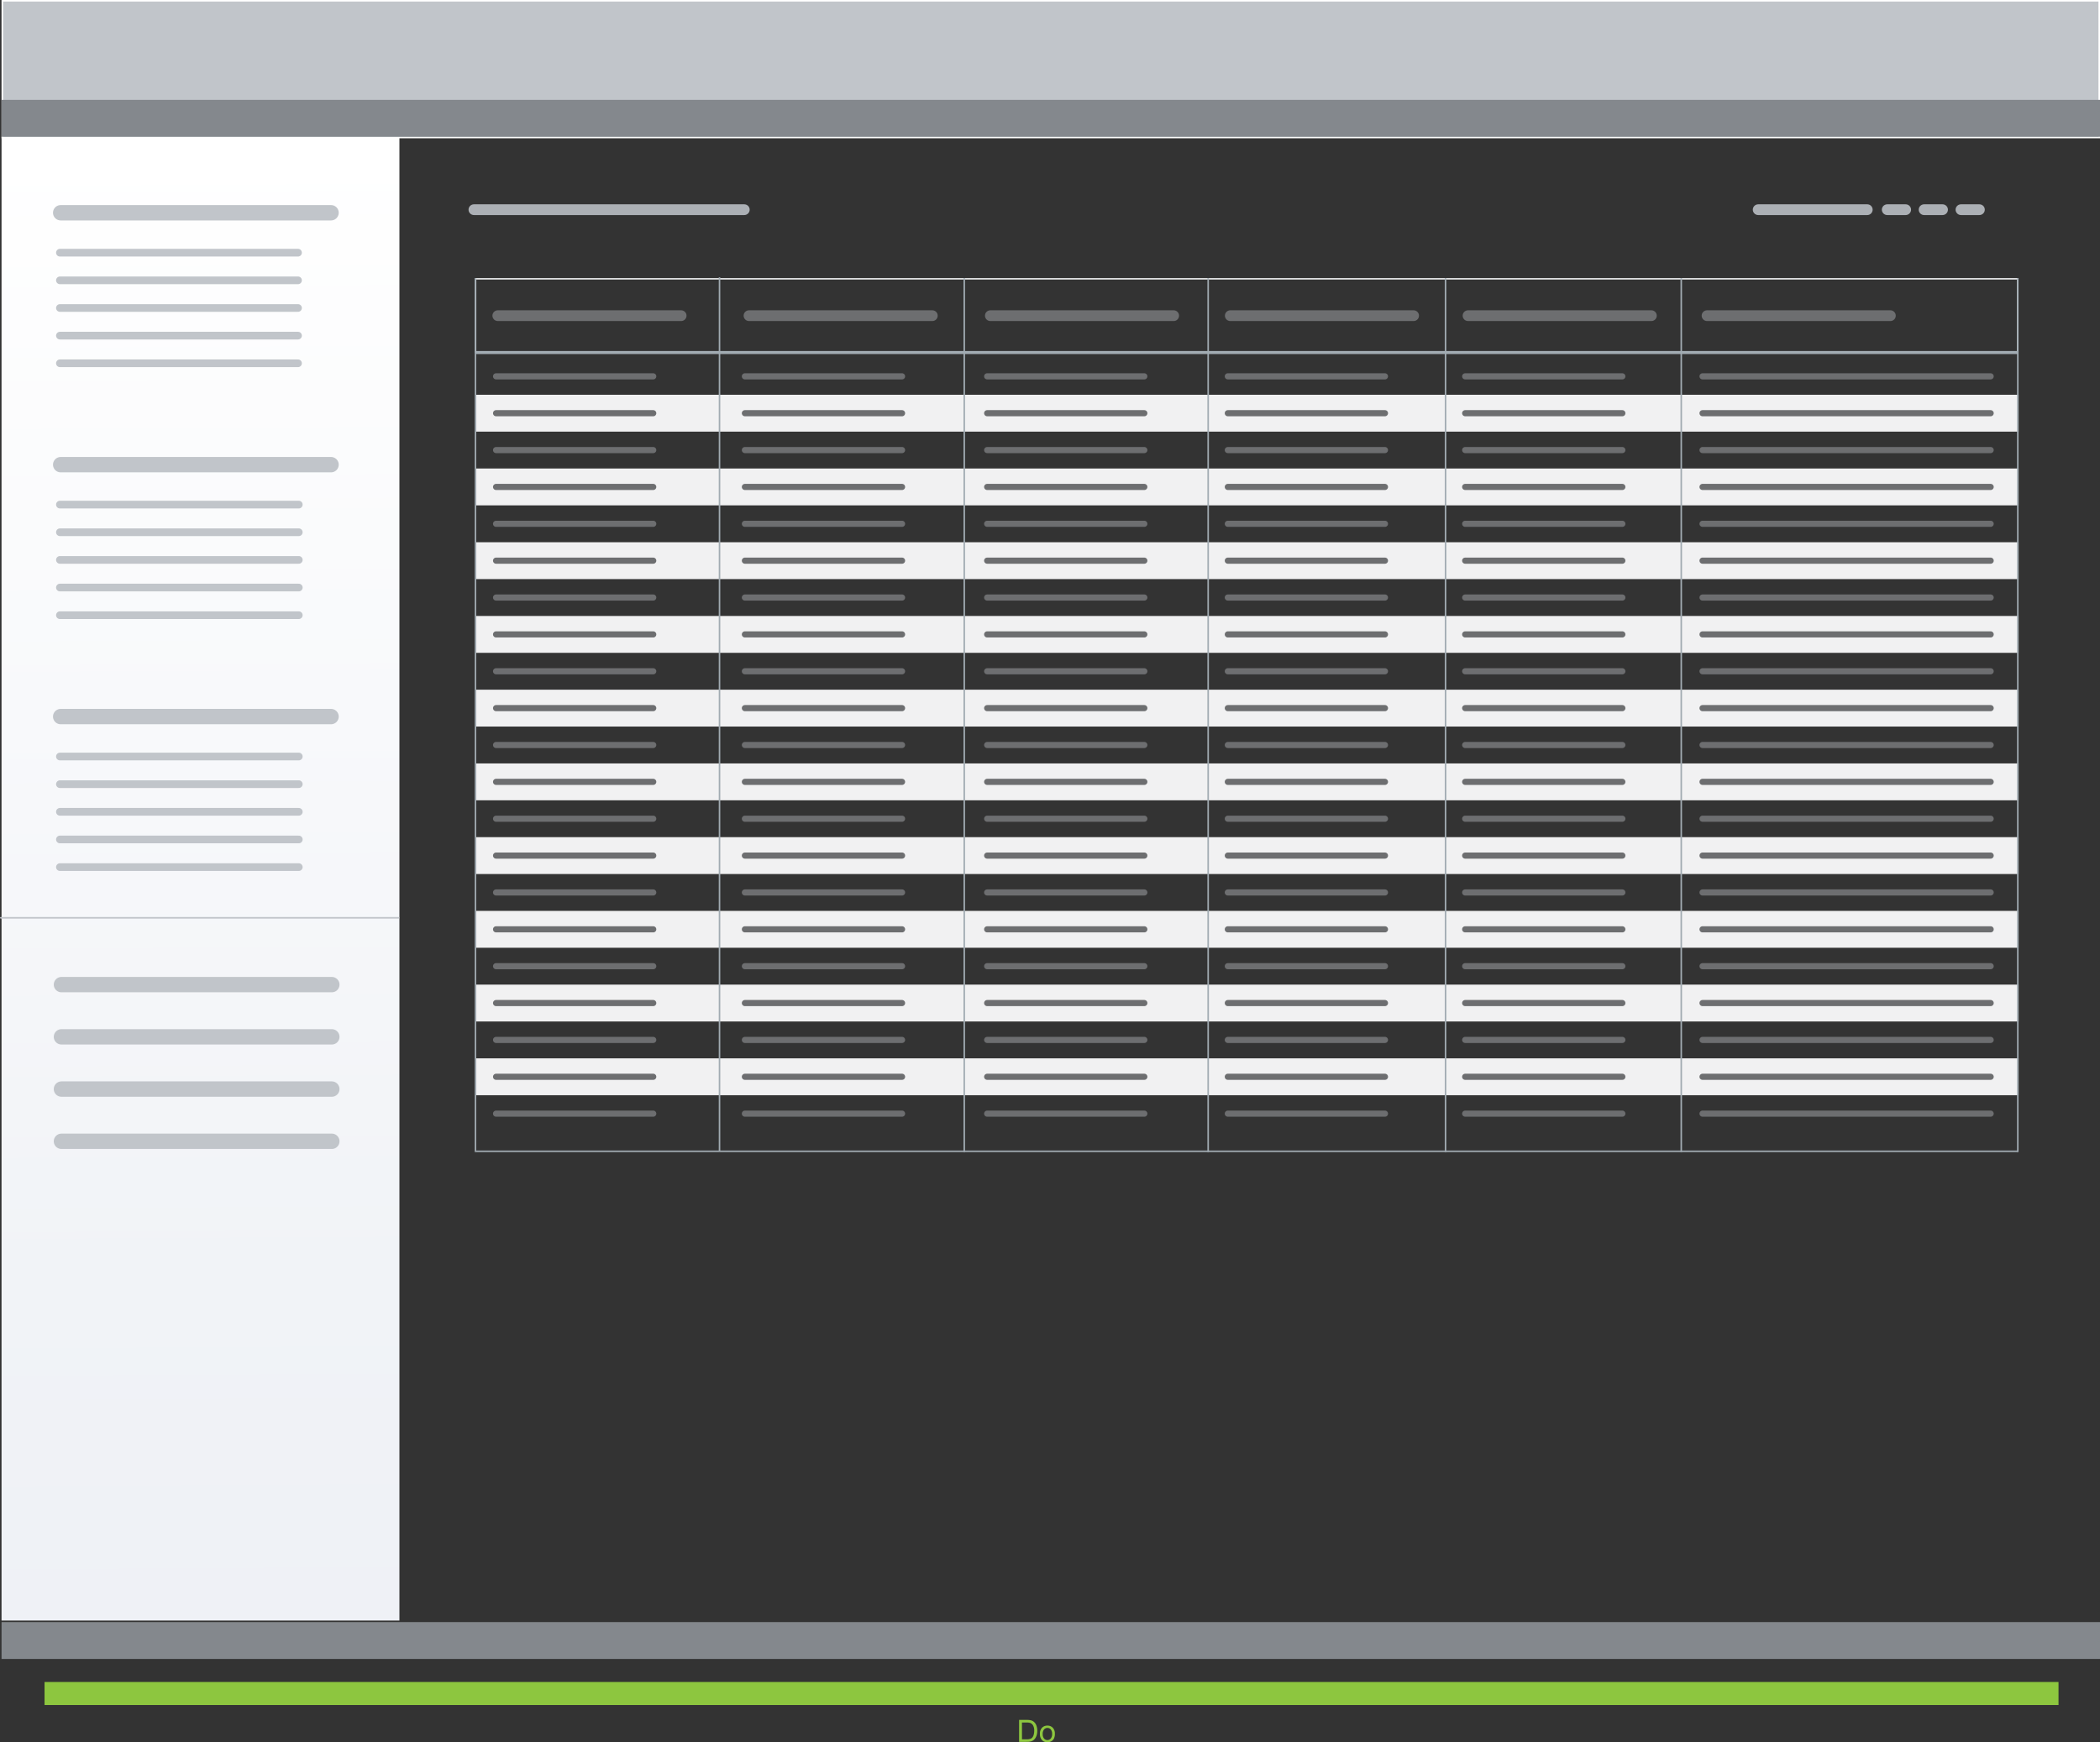 <svg xmlns="http://www.w3.org/2000/svg" xmlns:xlink="http://www.w3.org/1999/xlink" viewBox="0 0 1367 1134.23"><rect x="0" y="0" width="1367" height="1134.23" fill="#333333" stroke="none"/><defs><style>.cls-1{fill:#f1f1f2;}.cls-2{fill:url(#linear-gradient);}.cls-14,.cls-3,.cls-4,.cls-5,.cls-6{fill:none;}.cls-3{stroke:#acb0b5;}.cls-12,.cls-14,.cls-3,.cls-4,.cls-5,.cls-6{stroke-linecap:round;}.cls-12,.cls-13,.cls-14,.cls-15,.cls-3,.cls-4,.cls-5,.cls-6{stroke-miterlimit:10;}.cls-12,.cls-3{stroke-width:7px;}.cls-4,.cls-5,.cls-6{stroke:#c1c5ca;}.cls-4{stroke-width:10px;}.cls-5{stroke-width:5px;}.cls-7{fill:#c1c5ca;}.cls-12,.cls-8{fill:#fff;}.cls-9{fill:#84888d;}.cls-10{fill:#8dc63f;}.cls-11{fill:#dbdcde;}.cls-12,.cls-14{stroke:#6d6e70;}.cls-13,.cls-15{stroke:#a1abb2;}.cls-14{stroke-width:4px;}.cls-15{stroke-width:2px;}</style><linearGradient id="linear-gradient" x1="622.99" y1="93.98" x2="620.16" y2="1461" gradientTransform="matrix(-0.36, 0, 0, 1, 353.01, 0)" gradientUnits="userSpaceOnUse"><stop offset="0" stop-color="#fff"/><stop offset="0.54" stop-color="#f1f3f7"/><stop offset="1" stop-color="#eaeef3"/></linearGradient></defs><title>Content first 1 do</title><g id="Layer_2" data-name="Layer 2"><g id="Layer_1-2" data-name="Layer 1"><rect class="cls-1" x="310" y="257" width="1004" height="24"/><rect class="cls-1" x="310" y="305" width="1004" height="24"/><rect class="cls-1" x="310" y="353" width="1004" height="24"/><rect class="cls-1" x="310" y="401" width="1004" height="24"/><rect class="cls-1" x="310" y="449" width="1004" height="24"/><rect class="cls-1" x="310" y="497" width="1004" height="24"/><rect class="cls-1" x="310" y="545" width="1004" height="24"/><rect class="cls-1" x="310" y="593" width="1004" height="24"/><rect class="cls-1" x="310" y="641" width="1004" height="24"/><rect class="cls-1" x="310" y="689" width="1004" height="24"/><rect class="cls-2" x="1" y="89" width="259" height="966"/><line class="cls-3" x1="1144.5" y1="136.5" x2="1215.5" y2="136.5"/><line class="cls-3" x1="1228.5" y1="136.5" x2="1240.5" y2="136.5"/><line class="cls-3" x1="1252.5" y1="136.5" x2="1264.5" y2="136.5"/><line class="cls-3" x1="1276.5" y1="136.5" x2="1288.5" y2="136.5"/><line class="cls-3" x1="308.5" y1="136.5" x2="484.5" y2="136.5"/><line class="cls-4" x1="39.5" y1="138.5" x2="215.5" y2="138.5"/><line class="cls-5" x1="39" y1="164.5" x2="194" y2="164.5"/><line class="cls-5" x1="39" y1="182.5" x2="194" y2="182.5"/><line class="cls-5" x1="39" y1="200.5" x2="194" y2="200.5"/><line class="cls-5" x1="39" y1="218.5" x2="194" y2="218.5"/><line class="cls-5" x1="39" y1="236.5" x2="194" y2="236.5"/><line class="cls-4" x1="39.5" y1="302.5" x2="215.5" y2="302.5"/><line class="cls-5" x1="39" y1="328.5" x2="194.5" y2="328.5"/><line class="cls-5" x1="39" y1="346.5" x2="194.5" y2="346.5"/><line class="cls-5" x1="39" y1="364.5" x2="194.5" y2="364.5"/><line class="cls-5" x1="39" y1="382.5" x2="194.5" y2="382.5"/><line class="cls-5" x1="39" y1="400.5" x2="194.5" y2="400.5"/><line class="cls-4" x1="39.5" y1="466.5" x2="215.5" y2="466.5"/><line class="cls-4" x1="40" y1="641" x2="216" y2="641"/><line class="cls-4" x1="40" y1="675" x2="216" y2="675"/><line class="cls-4" x1="40" y1="709" x2="216" y2="709"/><line class="cls-4" x1="40" y1="743" x2="216" y2="743"/><line class="cls-5" x1="39" y1="492.5" x2="194.5" y2="492.5"/><line class="cls-5" x1="39" y1="510.5" x2="194.5" y2="510.5"/><line class="cls-5" x1="39" y1="528.5" x2="194.5" y2="528.5"/><line class="cls-5" x1="39" y1="546.5" x2="194.5" y2="546.5"/><line class="cls-5" x1="39" y1="564.5" x2="194.5" y2="564.5"/><line class="cls-6" x1="0.5" y1="597.5" x2="259.5" y2="597.5"/><rect class="cls-7" x="1.5" y="0.5" width="1365" height="89"/><path class="cls-8" d="M1366,1V89H2V1H1366m1-1H1V90H1367V0Z"/><rect class="cls-9" x="1" y="1056" width="1366" height="24"/><rect class="cls-9" x="1" y="65" width="1366" height="24"/><rect class="cls-10" x="29" y="1095" width="1311" height="15"/><path class="cls-10" d="M663.38,1134v-14.32h4.93a12,12,0,0,1,2.55.21,4.85,4.85,0,0,1,2.1,1,5.82,5.82,0,0,1,1.69,2.45,9.59,9.59,0,0,1,.56,3.4,10,10,0,0,1-.38,2.89,7,7,0,0,1-1,2.08,5.19,5.19,0,0,1-1.3,1.3,5.32,5.32,0,0,1-1.71.72,9.73,9.73,0,0,1-2.3.24Zm1.89-1.69h3.06a7.41,7.41,0,0,0,2.22-.26,3.18,3.18,0,0,0,1.29-.74,4.51,4.51,0,0,0,1-1.81,8.84,8.84,0,0,0,.38-2.76,6.65,6.65,0,0,0-.74-3.45,3.71,3.71,0,0,0-1.79-1.62,7.41,7.41,0,0,0-2.45-.29h-3Z"/><path class="cls-10" d="M676.95,1128.81a5.34,5.34,0,0,1,1.6-4.27,4.82,4.82,0,0,1,3.26-1.15,4.65,4.65,0,0,1,3.5,1.4,5.33,5.33,0,0,1,1.36,3.87,6.86,6.86,0,0,1-.6,3.15,4.25,4.25,0,0,1-1.75,1.78,5.09,5.09,0,0,1-2.5.63,4.67,4.67,0,0,1-3.52-1.4A5.58,5.58,0,0,1,676.95,1128.81Zm1.81,0a4.41,4.41,0,0,0,.87,3,2.89,2.89,0,0,0,4.37,0,4.52,4.52,0,0,0,.87-3,4.28,4.28,0,0,0-.87-2.92,2.9,2.9,0,0,0-4.36,0A4.39,4.39,0,0,0,678.75,1128.81Z"/><path class="cls-11" d="M1312.93,182v47H310.07V182H1312.93m1-1H309.07v49H1313.93V181Z"/><line class="cls-12" x1="324.05" y1="205.5" x2="443.39" y2="205.5"/><line class="cls-12" x1="487.57" y1="205.5" x2="606.9" y2="205.5"/><line class="cls-12" x1="644.67" y1="205.5" x2="764.01" y2="205.5"/><line class="cls-12" x1="800.86" y1="205.5" x2="920.19" y2="205.5"/><line class="cls-12" x1="955.63" y1="205.5" x2="1074.97" y2="205.5"/><line class="cls-12" x1="1111.21" y1="205.5" x2="1230.55" y2="205.5"/><line class="cls-13" x1="627.68" y1="181" x2="627.68" y2="750"/><line class="cls-13" x1="786.46" y1="181" x2="786.46" y2="750"/><line class="cls-13" x1="940.97" y1="181" x2="940.97" y2="750"/><line class="cls-13" x1="1094.42" y1="181" x2="1094.42" y2="750"/><line class="cls-14" x1="322.92" y1="245" x2="425.22" y2="245"/><line class="cls-14" x1="484.89" y1="245" x2="587.19" y2="245"/><line class="cls-14" x1="642.6" y1="245" x2="744.9" y2="245"/><line class="cls-14" x1="799.25" y1="245" x2="901.54" y2="245"/><line class="cls-14" x1="953.76" y1="245" x2="1056.06" y2="245"/><line class="cls-14" x1="1108.27" y1="245" x2="1295.82" y2="245"/><line class="cls-14" x1="322.92" y1="269" x2="425.22" y2="269"/><line class="cls-14" x1="484.89" y1="269" x2="587.19" y2="269"/><line class="cls-14" x1="642.6" y1="269" x2="744.9" y2="269"/><line class="cls-14" x1="799.25" y1="269" x2="901.54" y2="269"/><line class="cls-14" x1="953.76" y1="269" x2="1056.06" y2="269"/><line class="cls-14" x1="1108.27" y1="269" x2="1295.82" y2="269"/><line class="cls-14" x1="322.92" y1="293" x2="425.22" y2="293"/><line class="cls-14" x1="484.89" y1="293" x2="587.19" y2="293"/><line class="cls-14" x1="642.6" y1="293" x2="744.9" y2="293"/><line class="cls-14" x1="799.25" y1="293" x2="901.54" y2="293"/><line class="cls-14" x1="953.76" y1="293" x2="1056.06" y2="293"/><line class="cls-14" x1="1108.27" y1="293" x2="1295.82" y2="293"/><line class="cls-14" x1="322.92" y1="317" x2="425.22" y2="317"/><line class="cls-14" x1="484.89" y1="317" x2="587.19" y2="317"/><line class="cls-14" x1="642.6" y1="317" x2="744.9" y2="317"/><line class="cls-14" x1="799.25" y1="317" x2="901.54" y2="317"/><line class="cls-14" x1="953.76" y1="317" x2="1056.06" y2="317"/><line class="cls-14" x1="1108.27" y1="317" x2="1295.82" y2="317"/><line class="cls-14" x1="322.92" y1="341" x2="425.22" y2="341"/><line class="cls-14" x1="484.89" y1="341" x2="587.19" y2="341"/><line class="cls-14" x1="642.6" y1="341" x2="744.9" y2="341"/><line class="cls-14" x1="799.25" y1="341" x2="901.54" y2="341"/><line class="cls-14" x1="953.76" y1="341" x2="1056.06" y2="341"/><line class="cls-14" x1="1108.27" y1="341" x2="1295.82" y2="341"/><line class="cls-14" x1="322.92" y1="365" x2="425.22" y2="365"/><line class="cls-14" x1="484.89" y1="365" x2="587.19" y2="365"/><line class="cls-14" x1="642.6" y1="365" x2="744.9" y2="365"/><line class="cls-14" x1="799.25" y1="365" x2="901.54" y2="365"/><line class="cls-14" x1="953.76" y1="365" x2="1056.06" y2="365"/><line class="cls-14" x1="1108.27" y1="365" x2="1295.82" y2="365"/><line class="cls-14" x1="322.92" y1="389" x2="425.22" y2="389"/><line class="cls-14" x1="484.89" y1="389" x2="587.19" y2="389"/><line class="cls-14" x1="642.6" y1="389" x2="744.9" y2="389"/><line class="cls-14" x1="799.25" y1="389" x2="901.54" y2="389"/><line class="cls-14" x1="953.76" y1="389" x2="1056.06" y2="389"/><line class="cls-14" x1="1108.27" y1="389" x2="1295.82" y2="389"/><line class="cls-14" x1="322.92" y1="413" x2="425.22" y2="413"/><line class="cls-14" x1="484.89" y1="413" x2="587.19" y2="413"/><line class="cls-14" x1="642.6" y1="413" x2="744.9" y2="413"/><line class="cls-14" x1="799.25" y1="413" x2="901.54" y2="413"/><line class="cls-14" x1="953.76" y1="413" x2="1056.06" y2="413"/><line class="cls-14" x1="1108.27" y1="413" x2="1295.82" y2="413"/><line class="cls-14" x1="322.92" y1="437" x2="425.22" y2="437"/><line class="cls-14" x1="484.89" y1="437" x2="587.19" y2="437"/><line class="cls-14" x1="642.6" y1="437" x2="744.9" y2="437"/><line class="cls-14" x1="799.25" y1="437" x2="901.54" y2="437"/><line class="cls-14" x1="953.76" y1="437" x2="1056.06" y2="437"/><line class="cls-14" x1="1108.27" y1="437" x2="1295.82" y2="437"/><line class="cls-14" x1="322.92" y1="461" x2="425.22" y2="461"/><line class="cls-14" x1="484.89" y1="461" x2="587.19" y2="461"/><line class="cls-14" x1="642.6" y1="461" x2="744.9" y2="461"/><line class="cls-14" x1="799.25" y1="461" x2="901.54" y2="461"/><line class="cls-14" x1="953.76" y1="461" x2="1056.06" y2="461"/><line class="cls-14" x1="1108.27" y1="461" x2="1295.82" y2="461"/><line class="cls-14" x1="322.92" y1="485" x2="425.22" y2="485"/><line class="cls-14" x1="484.89" y1="485" x2="587.19" y2="485"/><line class="cls-14" x1="642.6" y1="485" x2="744.9" y2="485"/><line class="cls-14" x1="799.25" y1="485" x2="901.54" y2="485"/><line class="cls-14" x1="953.76" y1="485" x2="1056.06" y2="485"/><line class="cls-14" x1="1108.27" y1="485" x2="1295.82" y2="485"/><line class="cls-14" x1="322.92" y1="509" x2="425.22" y2="509"/><line class="cls-14" x1="484.89" y1="509" x2="587.19" y2="509"/><line class="cls-14" x1="642.6" y1="509" x2="744.9" y2="509"/><line class="cls-14" x1="799.25" y1="509" x2="901.54" y2="509"/><line class="cls-14" x1="953.76" y1="509" x2="1056.06" y2="509"/><line class="cls-14" x1="1108.27" y1="509" x2="1295.82" y2="509"/><line class="cls-14" x1="322.92" y1="533" x2="425.22" y2="533"/><line class="cls-14" x1="484.89" y1="533" x2="587.19" y2="533"/><line class="cls-14" x1="642.6" y1="533" x2="744.9" y2="533"/><line class="cls-14" x1="799.25" y1="533" x2="901.54" y2="533"/><line class="cls-14" x1="953.76" y1="533" x2="1056.06" y2="533"/><line class="cls-14" x1="1108.27" y1="533" x2="1295.82" y2="533"/><line class="cls-14" x1="322.92" y1="557" x2="425.22" y2="557"/><line class="cls-14" x1="484.89" y1="557" x2="587.19" y2="557"/><line class="cls-14" x1="642.6" y1="557" x2="744.9" y2="557"/><line class="cls-14" x1="799.25" y1="557" x2="901.54" y2="557"/><line class="cls-14" x1="953.76" y1="557" x2="1056.06" y2="557"/><line class="cls-14" x1="1108.27" y1="557" x2="1295.82" y2="557"/><line class="cls-14" x1="322.92" y1="581" x2="425.22" y2="581"/><line class="cls-14" x1="484.89" y1="581" x2="587.19" y2="581"/><line class="cls-14" x1="642.6" y1="581" x2="744.9" y2="581"/><line class="cls-14" x1="799.25" y1="581" x2="901.54" y2="581"/><line class="cls-14" x1="953.76" y1="581" x2="1056.06" y2="581"/><line class="cls-14" x1="1108.27" y1="581" x2="1295.82" y2="581"/><line class="cls-14" x1="322.92" y1="605" x2="425.22" y2="605"/><line class="cls-14" x1="484.89" y1="605" x2="587.19" y2="605"/><line class="cls-14" x1="642.6" y1="605" x2="744.9" y2="605"/><line class="cls-14" x1="799.25" y1="605" x2="901.54" y2="605"/><line class="cls-14" x1="953.76" y1="605" x2="1056.06" y2="605"/><line class="cls-14" x1="1108.27" y1="605" x2="1295.82" y2="605"/><line class="cls-14" x1="322.92" y1="629" x2="425.22" y2="629"/><line class="cls-14" x1="484.89" y1="629" x2="587.19" y2="629"/><line class="cls-14" x1="642.6" y1="629" x2="744.9" y2="629"/><line class="cls-14" x1="799.25" y1="629" x2="901.54" y2="629"/><line class="cls-14" x1="953.76" y1="629" x2="1056.06" y2="629"/><line class="cls-14" x1="1108.27" y1="629" x2="1295.82" y2="629"/><line class="cls-14" x1="322.92" y1="653" x2="425.22" y2="653"/><line class="cls-14" x1="484.89" y1="653" x2="587.19" y2="653"/><line class="cls-14" x1="642.6" y1="653" x2="744.9" y2="653"/><line class="cls-14" x1="799.25" y1="653" x2="901.54" y2="653"/><line class="cls-14" x1="953.76" y1="653" x2="1056.06" y2="653"/><line class="cls-14" x1="1108.27" y1="653" x2="1295.82" y2="653"/><line class="cls-14" x1="322.92" y1="677" x2="425.22" y2="677"/><line class="cls-14" x1="484.89" y1="677" x2="587.19" y2="677"/><line class="cls-14" x1="642.6" y1="677" x2="744.9" y2="677"/><line class="cls-14" x1="799.25" y1="677" x2="901.54" y2="677"/><line class="cls-14" x1="953.76" y1="677" x2="1056.06" y2="677"/><line class="cls-14" x1="1108.27" y1="677" x2="1295.82" y2="677"/><line class="cls-14" x1="322.92" y1="701" x2="425.22" y2="701"/><line class="cls-14" x1="484.89" y1="701" x2="587.19" y2="701"/><line class="cls-14" x1="642.6" y1="701" x2="744.9" y2="701"/><line class="cls-14" x1="799.25" y1="701" x2="901.54" y2="701"/><line class="cls-14" x1="953.76" y1="701" x2="1056.06" y2="701"/><line class="cls-14" x1="1108.27" y1="701" x2="1295.82" y2="701"/><line class="cls-14" x1="322.92" y1="725" x2="425.22" y2="725"/><line class="cls-14" x1="484.89" y1="725" x2="587.19" y2="725"/><line class="cls-14" x1="642.6" y1="725" x2="744.9" y2="725"/><line class="cls-14" x1="799.25" y1="725" x2="901.54" y2="725"/><line class="cls-14" x1="953.76" y1="725" x2="1056.06" y2="725"/><line class="cls-14" x1="1108.27" y1="725" x2="1295.82" y2="725"/><line class="cls-13" x1="468.37" y1="180.5" x2="468.37" y2="749.5"/><line class="cls-13" x1="309.5" y1="181" x2="309.5" y2="750"/><line class="cls-15" x1="1313.5" y1="229.5" x2="310" y2="229.5"/><line class="cls-13" x1="1313.5" y1="749.5" x2="310" y2="749.5"/><line class="cls-13" x1="1313.5" y1="181" x2="1313.5" y2="750"/></g></g></svg>